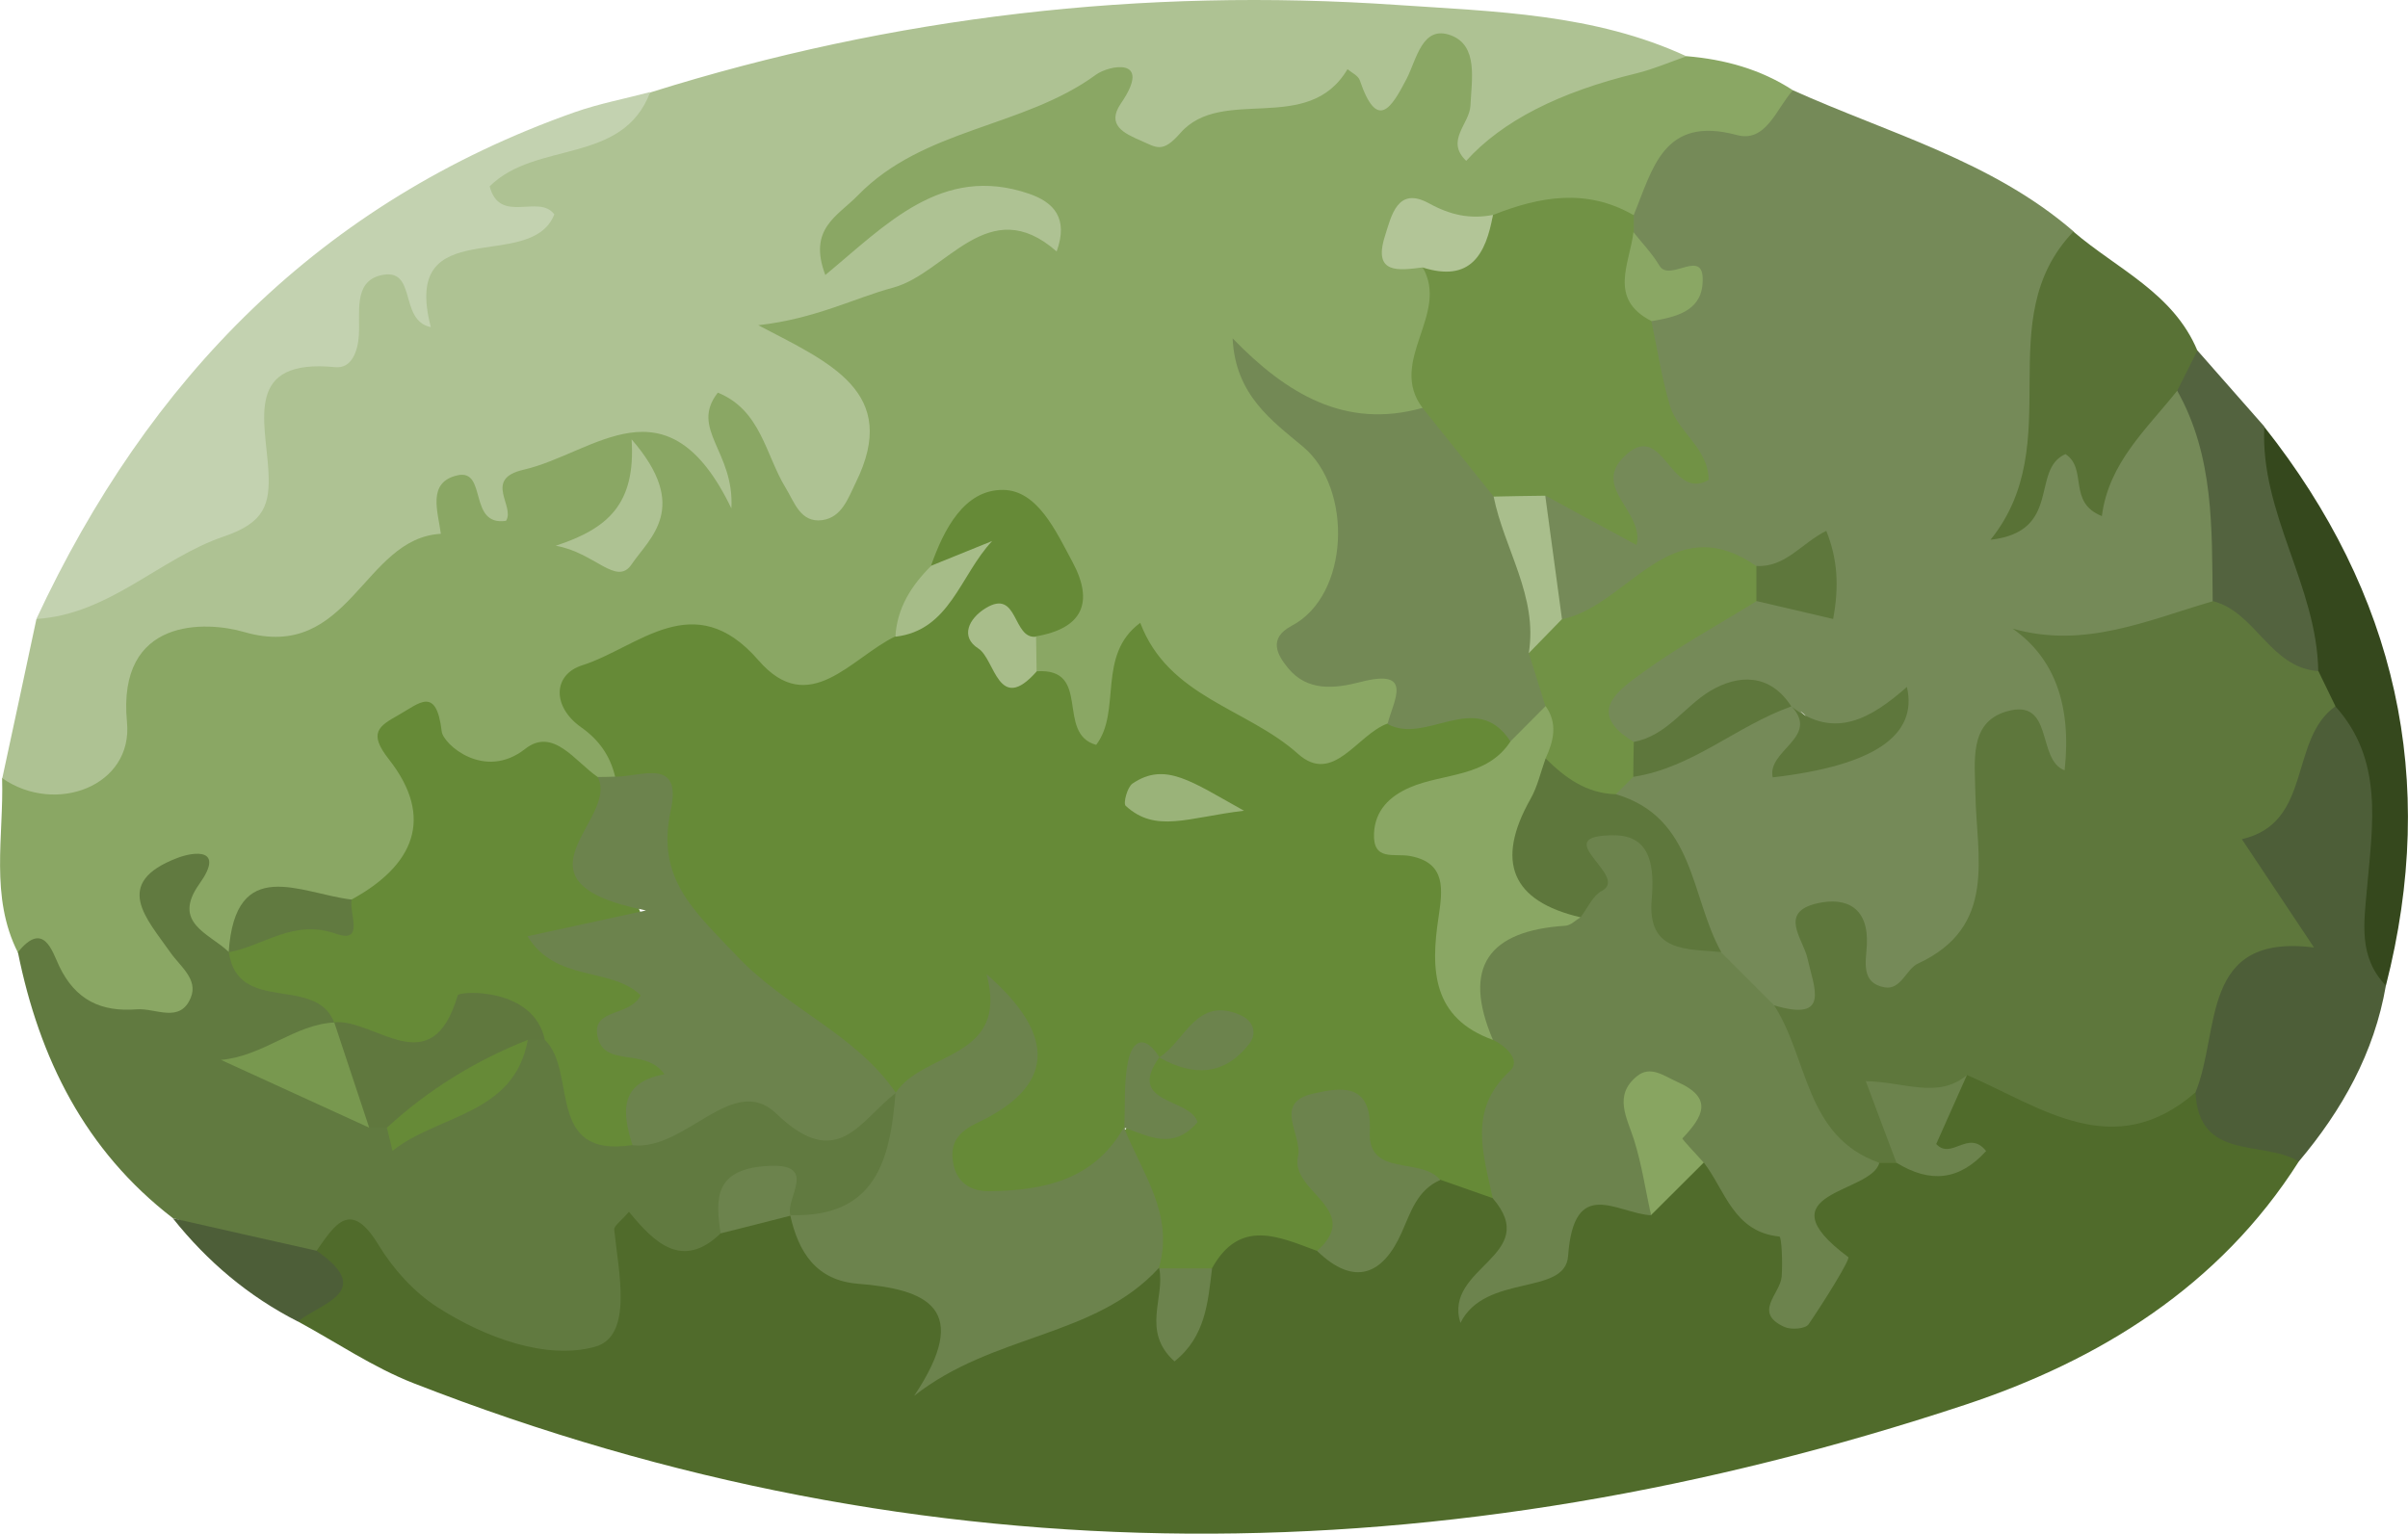 <?xml version="1.0" encoding="UTF-8"?>
<svg id="Layer_2" xmlns="http://www.w3.org/2000/svg" viewBox="0 0 137.1 87.34">
  <defs>
    <style>
      .cls-1 {
        fill: #a8bd8a;
      }

      .cls-2 {
        fill: #a6bc88;
      }

      .cls-3 {
        fill: #a9be8c;
      }

      .cls-4 {
        fill: #c3d2b0;
      }

      .cls-5 {
        fill: #53633f;
      }

      .cls-6 {
        fill: #35481d;
      }

      .cls-7 {
        fill: #8aa764;
      }

      .cls-8 {
        fill: #60783e;
      }

      .cls-9 {
        fill: #719245;
      }

      .cls-10 {
        fill: #9ab379;
      }

      .cls-11 {
        fill: #aec293;
      }

      .cls-12 {
        fill: #506b2b;
      }

      .cls-13 {
        fill: #758a58;
      }

      .cls-14 {
        fill: #668a37;
      }

      .cls-15 {
        fill: #4d5e38;
      }

      .cls-16 {
        fill: #597236;
      }

      .cls-17 {
        fill: #b2c597;
      }

      .cls-18 {
        fill: #5e773c;
      }

      .cls-19 {
        fill: #617a40;
      }

      .cls-20 {
        fill: #6c834d;
      }

      .cls-21 {
        fill: #78984f;
      }

      .cls-22 {
        fill: #88a561;
      }

      .cls-23 {
        fill: #738955;
      }
    </style>
  </defs>
  <g id="Layer_2-2" data-name="Layer_2">
    <g>
      <path class="cls-7" d="M96.03,3.2c2.16.18,4.21.74,6.05,1.94.49,2.62-.09,4.69-3.03,5.25-2.24.42-3.35,2.74-5.57,3.11-2.68-.66-5.14.38-7.64,1.04-1.04.03-2.13-.09-2.61,1.16.39,2.85.69,5.66-1.22,8.14-2.32,3.09-5.32-.88-7.06.79,2.43-.52,3.8.98,4.01,4.01.14,2-.41,3.92-.5,5.9-.06,1.45-.34,2.06,1.55,2.7,2.88.97,1.26,3.12.31,4.84-4.56,4.63-5.78,4.75-10.73,1.04-1.44-1.08-3.25-1.59-4.46-2.95-.62,1.77-.22,4.43-2.96,4.4-2.23-.02-3.32-1.88-3.79-3.97-.18-.81-.57-1.55-.73-2.37-.08-.7-.06-1.4.11-2.08.48-1.33,2.72-2.4.82-4.09-1.64-1.45-2.93-.53-3.95,1-.85,1.34-1.77,2.63-2.42,4.08-1.99,3.72-4.97,4.99-9.03,3.66-5.78-1.89-5.79-1.87-7.5,3.67-.32.37-.72.64-1.17.84q-6.06.68-9.16-.46c1.54,4.57-.51,6.89-4.81,7.8-2.39.07-4.76.23-6.62,2.06-.41.21-.85.31-1.32.32-.67-.12-1.2-.5-1.68-.95.05.12.16.2.25.28,1.82,1.59,2.36,3.49.05,4.8-2.52,1.43-5.3,1.71-7.54-.88-1.06-1.23-1.11-3.12-2.66-4.03-1.61-3.19-.8-6.6-.9-9.93,2.05-1.1,3.92-2.04,4.13-4.99.25-3.54,3.4-4.56,6.3-4.93,5.12-.65,8.47-3.4,12.17-6.94,3.66-3.5,9.25-5.22,14.67-5.6,1.04-.07,1.45.53,2.58-.68,2.1-2.23,3.56.15,4.66,1.61-.59-.88-1.45-1.85-2.34-2.82-1.25-1.34-.43-2.51.99-3.09,1.96-.8,4.67,1.7,6.18-1.45,1.04-2.16,3.74-1.99,5.25-3.54-1.42,1.54-3.94,1.34-5.11,3.26-.98,1.61-2.26,2.76-3.99,1.27-1.77-1.53-1.75-3.66-.31-5.37,1.82-2.16,4.13-3.87,6.76-4.97,4.85-2.04,9.15-5.53,15.29-2.71,3.68,1.69,7.8-1.69,11.98-1.84,2.26-.08,3.79-.37,6.15.79,2.99,1.47,6.98.81,10.55.88Z"/>
      <path class="cls-12" d="M130.88,66.15c-4.51,7.11-11.36,11.32-18.99,13.85-29.53,9.77-59.07,10.21-88.35-1.23-2.3-.9-4.39-2.33-6.57-3.51.31-1.59-.61-3.1-.29-4.69,2.65-3.9,3.7-4.13,6.76-1.25,1.1,1.03,2.19,2.09,3.54,2.72,2.22,1.03,4.16,1.86,5.43-1.64,1.53-4.23,4.98-3.62,8.35-2.27,1.37.4,2.73-.06,4.1-.01.46.13.86.35,1.21.66,1.13,1.52,2.51,2.57,4.53,2.4,2.69-.22,4.33,1.03,5.21,3.93,2.59-2.65,6.01-3.05,9.23-3.95.38-.15.78-.22,1.16-.28.56-.18,1.09-.41,1.52-.88,2.01-2.61,4.45-1.72,6.89-.92,3.59,1.23,4.23-4.04,7.54-3.43,1.18.15,2.15.82,3.22,1.25,1.25.83,2.42,1.7,2.18,3.54.38-3.18,1.89-5.02,5.3-4.6,1.33-.16,2.49-.77,3.62-1.45,3.98-.98,4.57,2.23,5.73,4.43.09-2.67,1.93-3.69,4.45-4.01.34-.07.69-.1,1.02-.15,1.92-.99,2.29-3.3,3.85-4.6,4.72-.78,9.33.75,14.03.63,3.28.35,5.18,2.05,5.33,5.46Z"/>
      <path class="cls-13" d="M93.01,12.26c1.09-2.63,1.68-5.7,5.88-4.57,1.66.45,2.25-1.51,3.19-2.55,5.44,2.45,11.33,4.02,15.98,8.04.51,3.82,2.05,7.77-1.5,11.11,2.5-1.37,4.54-3.38,7.56-3.07,3.32,2.59,4.93,9.55,3.27,14.05-.55.62-1.08,1.28-1.88,1.59-2.83,1.11-3.81,3.21-5.32,5.91-2.15,3.85-4.08,7.98-6.49,11.68-2.94,4.51-8.59,4.15-13.46,4.78-1.88-.73-3.64-1.6-4.63-3.5-.32-4-2.78-7.14-4.34-10.65.21-.73.66-1.28,1.33-1.65,3.37-.25,5.36-4.16,9.09-3.46,1.25.51,1.66,1.88,2.89,2.84.25.27.29-.23-.03-.27-1.19-.15-1.23-1.78-2.34-2.19-3.95-1.9-5.84,2.89-9.22,2.83-1.74.1-2.97-.62-3.07-2.41-.11-1.89.52-3.92,2.32-4.51,2.38-.77,4.11-2.81,6.6-3.05-.08,0,.04,0-.04,0-3.51,1.14-6.43,4.1-10.53,2.95-2.61-2.24-1.76-5.06-1.31-7.81.08-.14.15-.29.26-.41,2.69-2.84,7.31-4.65,5.35-9.99.41-1.58-.42-3.07-.32-4.63.14-.44.39-.81.77-1.08Z"/>
      <path class="cls-11" d="M96.03,3.2c-.94.33-1.87.73-2.83.97q-6.67,1.61-9.72,4.99c-1.21-1.15.19-2.1.24-3.14.07-1.5.45-3.43-1.12-4.01-1.63-.6-1.94,1.37-2.52,2.49-.86,1.65-1.67,2.99-2.66.07-.09-.26-.46-.43-.7-.63-2.25,3.8-7.13.91-9.52,3.64-1.01,1.16-1.35.82-2.22.44-.97-.42-2.01-.89-1.16-2.13,1.85-2.7-.7-2.17-1.43-1.63-4.15,3.03-9.81,3.02-13.55,6.87-1.15,1.18-2.85,1.89-1.85,4.53,3.43-2.83,6.62-6.33,11.59-4.63,1.41.48,2.27,1.39,1.58,3.29-3.89-3.42-6.27,1.24-9.31,2.06-2.17.58-4.43,1.78-7.68,2.14,4.06,2.13,8.11,3.8,5.55,8.97-.44.9-.79,1.97-1.9,2.13-1.25.17-1.59-1.03-2.09-1.84-1.15-1.88-1.4-4.42-3.86-5.42-1.62,2.07.96,3.36.77,6.59-3.67-7.61-7.79-3.13-11.83-2.2-2.32.53-.46,2.08-1,2.91-2.18.32-1.05-2.98-2.77-2.59-1.74.4-1.1,2.07-.94,3.33-4.44.24-5.18,7.34-11.21,5.59-2.12-.62-7.24-.88-6.66,5.14.35,3.63-4.06,5.3-7.1,3.19.65-3.02,1.3-6.03,1.94-9.05,3.81-4.51,10.2-6.52,11.55-13.61.7-3.66,4.93-5.78,8.29-7.74.54-.32,1.66.25,2.15-.61,2.88-5.04,8.83-5.09,12.98-8.05C50.87.92,65.06-.71,79.52.28c5.59.38,11.26.5,16.51,2.93Z"/>
      <path class="cls-19" d="M41.03,70.24c-2.18,2.1-3.77.54-5.22-1.23-.46.54-.86.8-.84,1.02.25,2.42,1.09,6.07-1.1,6.67-2.77.76-6.26-.52-8.97-2.26-1.34-.86-2.53-2.19-3.36-3.56-1.59-2.62-2.48-1.12-3.51.34-3.67,3.52-5.46-1.22-8.19-1.85-5-3.85-7.6-9.09-8.82-15.14,1.46-1.82,1.95-.06,2.35.79.93,1.94,2.39,2.62,4.42,2.46,1.07-.08,2.46.82,3.07-.66.44-1.05-.61-1.79-1.16-2.58-1.34-1.92-3.35-3.95.4-5.38.99-.38,2.71-.56,1.25,1.48-1.58,2.22.56,2.81,1.66,3.86,2.3,1.22,6.36-1.03,6.97,3.53-.08.47-.28.9-.56,1.29-.49.74-2.36.65-1.75,1.82.64,1.23,2.34.65,3.58.83.44.03.89.05,1.33.05,2.95.27,5.08-1.17,6.9-3.29.43-.19.88-.26,1.35-.25,2.87.47,2.27,4.97,5.65,4.84,1.25.51,2.28-.05,3.08-.85,2-2.01,4.12-2.43,6.42-.66,1.6,1.23,3.13-.32,4.69.05.51.16.92.46,1.24.89.36.75.28,1.48.24,2.31-.31,6.38-1.19,6.96-7.16,4.44h0c-1.69-1.09-2.76.26-3.97,1.02Z"/>
      <path class="cls-4" d="M37.02,5.25c-1.58,4.16-6.5,2.74-9.14,5.36.57,2.2,2.81.41,3.68,1.6-1.34,3.41-8.76-.2-7.03,6.42-1.86-.38-.74-3.45-2.86-2.95-1.57.38-1.15,2.16-1.24,3.44-.06.89-.41,1.88-1.34,1.79-5.18-.51-3.98,3.03-3.81,5.88.11,1.94-.21,2.97-2.53,3.76-3.65,1.24-6.52,4.44-10.68,4.7,6.38-13.69,16.19-23.75,30.65-28.86,1.4-.49,2.87-.77,4.31-1.15Z"/>
      <path class="cls-15" d="M130.88,66.15c-2-1.25-5.69.02-5.88-3.94-.67-.5-1.27-1.07-1.56-1.86-.54-1.46-.55-3.36.21-4.3,3.87-4.77.65-12.5,6.9-16.15.86-.5,1.75-.93,2.8-.7,2.51.92,2.51,3.02,2.68,5.23.29,3.92-.79,7.79-.19,11.7-.66,3.83-2.49,7.09-4.96,10.02Z"/>
      <path class="cls-16" d="M123.96,22.25c-1.74,2.19-3.9,4.1-4.29,7.14-1.97-.78-.79-2.68-2.07-3.53-2.01.87-.16,4.41-4.27,4.88,4.47-5.55-.11-12.5,4.72-17.55,2.48,2.13,5.69,3.49,7.06,6.78.52,1.22-.07,1.88-1.15,2.29Z"/>
      <path class="cls-6" d="M135.84,56.13c-1.57-1.63-1.25-3.56-1.07-5.58.31-3.57.95-7.27-1.81-10.33-.75-.51-1.76-.67-2.22-1.59-1.48-3.86-3.47-7.56-3.5-11.86,0-1.28-.44-2.7,1.68-2.46,7.5,9.48,9.93,20.07,6.92,31.83Z"/>
      <path class="cls-5" d="M128.92,24.3c-.25,4.92,3,9.07,3.07,13.92-4.12,1.82-5.67.79-6.01-3.99-.05-4.1.09-8.23-2.02-11.98.38-.76.77-1.52,1.15-2.29,1.27,1.44,2.54,2.89,3.81,4.33Z"/>
      <path class="cls-15" d="M9.84,69.38c2.73.62,5.46,1.24,8.19,1.85,3.34,2.33.28,2.95-1.07,4.03-2.81-1.43-5.16-3.42-7.12-5.88Z"/>
      <path class="cls-14" d="M74.99,71.24c-2.18-.81-4.4-1.87-5.98.98-1,.82-2,.81-3.01,0h0c-4.04-1.6-2.21-4.91-2.22-7.68,1.82-1.07-.35-3.57,1.57-4.58-.05.01.41.12.41.12,0,0-.14-.05-.19-.08-2.13.85-.2,3.11-1.53,4.24-.51,3.52-1.74,6.19-6.06,6.05-2.68-.09-5.16-.39-5.73-3.45-.59-3.18,1.06-4.98,4.12-5.23-1.8-.63-3.35,1.73-5.37.61h0c-10.34-2.11-14.22-6.48-15.98-18-.28-1.18-.92-2.09-1.93-2.8-1.68-1.19-1.6-3,.05-3.53,3.2-1.01,6.36-4.53,10.04-.29,2.9,3.35,5.3-.17,7.8-1.36,1.02-1.17,2.39-2.16,2.03-4.03.73-2.07,1.89-4.33,4.1-4.31,1.96.02,3.01,2.35,3.95,4.1,1.24,2.3.58,3.79-2.08,4.24-.67.67-.79,1.34.03,1.99,3.19-.22,1.07,3.54,3.4,4.19,1.47-1.92.01-5.11,2.51-6.95,1.61,4.25,6.08,4.86,8.98,7.46,2.01,1.8,3.37-1.1,5.09-1.72,2.83-1.27,5.8-4.63,8.2.54.2,1.26-.54,2.13-1.19,3.09-.78,1.15-3.54,1-2.72,2.83,1.35,3.03-.69,7.14,3.09,9.28,3,4.17,2.37,9.2-1.39,11.28-1-.35-2-.7-2.99-1.05-1.8.36-5.22-1.88-4.26,2.93.29,1.43-1.24,2.14-2.75,1.11Z"/>
      <path class="cls-14" d="M36.01,65.21c-5,.78-3.11-4.18-4.99-5.99-2.3-1.87-3.52.46-5.12,1.32-3.12,1.67-5.72,1.84-6.87-2.31-1.07-2.73-5.5-.43-6-4.01,0,0,0,0,0,0,1.45-3.07,4.71-1.91,7-3,3.51-1.92,4.74-4.63,2.11-7.98-1.18-1.5-.59-1.88.55-2.52,1.19-.67,2.15-1.67,2.46.94.08.71,2.42,2.82,4.75.99,1.6-1.26,2.85.73,4.13,1.6,3.33,1.88,1.01,5.66,2.71,8.21.46.69.52,1.98,1.12,2.98,2.9,4.84,2.65,5.87-1.84,9.77Z"/>
      <path class="cls-9" d="M94.02,18.28c.34,1.6.59,3.23,1.05,4.8.44,1.52,2.2,2.43,2.21,4.25-2.21,1.28-2.58-3.59-4.85-1.29-1.76,1.79,1.2,3.1.75,5-1.85-1-3.52-1.9-5.18-2.81-.78.76-1.59,1.44-2.79,1.34-3.44-.76-5.2-2.63-4.21-6.33-2.02-2.67,1.55-5.34,0-8.01.26-2.43,3.55-.82,4.01-2.99,2.67-1.06,5.34-1.53,8.01.02,0,.32,0,.64,0,.96.58,1.64.44,3.42,1.02,5.06Z"/>
      <path class="cls-23" d="M81,23.24c1.35,1.68,2.7,3.37,4.05,5.05,2.94,1.82,2.4,5.02,3.07,7.74,1.06,1.44,1.86,2.94.89,4.76-.77.98-1.44,2.15-3.02,1.42-1.96-2.99-4.79.24-6.99-.98.34-1.34,1.53-3.19-1.54-2.39-1.47.38-3.03.55-4.13-.8-.6-.73-1.15-1.68.21-2.4,3.3-1.73,3.5-7.8.66-10.19-1.75-1.47-3.87-2.94-4.02-6.18,3.07,3.17,6.43,5.19,10.81,3.96Z"/>
      <path class="cls-20" d="M36.01,65.21c-.59-1.86-.77-3.56,1.82-4.03-1.1-1.58-3.49-.31-3.82-2.22-.27-1.54,1.84-1.05,2.47-2.28-1.72-1.64-4.81-.71-6.45-3.36,1.82-.4,3.46-.75,6.75-1.47-8.26-1.65-1.48-5.17-2.75-7.6.33,0,.67-.01,1-.02,1.44.02,3.83-1.14,3.16,1.92-.85,3.9,1.33,5.72,3.79,8.32,2.8,2.96,6.73,4.4,9.03,7.77-2.04,1.53-3.3,4.56-6.81,1.18-2.46-2.37-5.16,2.13-8.18,1.8Z"/>
      <path class="cls-17" d="M85,12.24c-.4,2.25-1.28,3.86-4.01,2.99-1.35.17-2.83.4-2.14-1.78.37-1.16.71-2.86,2.51-1.87,1.22.67,2.34.91,3.64.66Z"/>
      <path class="cls-11" d="M35.96,25.02c3.38,3.89,1.02,5.61,0,7.12-.86,1.27-2.1-.68-4.32-1.06,2.97-.98,4.56-2.36,4.32-6.06Z"/>
      <path class="cls-19" d="M20.02,51.23c-.16.75.76,2.53-.88,1.95-2.43-.86-4.1.68-6.12,1.05.37-5.59,4.09-3.34,7-3Z"/>
      <path class="cls-2" d="M53.01,32.22c1.16-.47,2.32-.94,3.48-1.41-1.83,1.95-2.4,5.09-5.51,5.45.09-1.64.91-2.91,2.03-4.03Z"/>
      <path class="cls-1" d="M59.02,38.24c-2.19,2.48-2.36-.7-3.32-1.31-1.04-.66-.55-1.7.41-2.29,1.88-1.16,1.52,1.78,2.88,1.62.01.66.02,1.33.03,1.99Z"/>
      <path class="cls-18" d="M125.99,34.23c2.46.64,3.25,3.8,6.01,3.99.32.67.65,1.33.97,2-2.67,1.89-1.28,6.65-5.33,7.57,1.32,1.98,2.64,3.96,4.11,6.17-6.53-.83-5.31,4.75-6.75,8.25-4.67,4.05-8.79.83-13.01-.99-1.37,1.65-2.9,3.16-4.01,5.01-.33,0-.65,0-.98,0-6.22-.57-8.24-3.59-6-8.98,3.25.98,2.27-1.03,1.91-2.67-.25-1.12-1.68-2.63.57-3.14,1.7-.38,2.92.3,2.81,2.38-.05.94-.36,2.17,1.02,2.41.92.16,1.23-1.05,1.88-1.35,4.55-2.1,3.34-6.09,3.28-9.68-.03-1.85-.37-4.05,1.76-4.68,2.74-.81,1.7,2.75,3.32,3.35q.61-5.57-2.96-8.07c4.1,1.17,7.7-.49,11.4-1.56Z"/>
      <path class="cls-20" d="M101,57.24c1.97,3.02,1.75,7.49,6,8.98-.44,1.77-6.79,1.63-1.77,5.37.14.11-1.39,2.56-2.26,3.83-.18.26-1,.32-1.37.15-1.82-.82-.24-1.88-.16-2.87.06-.78,0-2.26-.13-2.28-2.61-.26-3.08-2.62-4.3-4.21-1.72.28-3.47.53-3.01,3-1.96-.12-4.39-2.26-4.72,2.32-.16,2.29-4.72.97-6.13,3.81-1-3.19,4.66-3.83,1.84-7.1-.53-2.52-1.43-5.03.98-7.25.64-.59-.21-1.41-.98-1.78-1.62-1.57-2.56-3.64-2.16-5.72.38-1.96,3.54-1.62,4.12-3.82,1.26-1.92,2.26-3.95,5.38-3.13,3.02.79,3.41,2.83,3.19,5.21-.19,2.08,1.61,1.71,2.47,2.48,1,1,2,2.01,3.01,3.01Z"/>
      <path class="cls-20" d="M51,62.23c1.56-2.39,6.48-1.87,5.17-6.75,4.09,3.56,3.81,6.41-.5,8.45-1.08.51-1.59,1.12-1.41,2.25.19,1.16.99,1.68,2.11,1.66,3.09-.05,5.93-.65,7.62-3.64h0c1.01,2.58,2.89,4.95,1.99,8.01-3.64,3.98-9.41,3.72-13.93,7.28,3.32-4.98.73-6.07-3.19-6.38-2.4-.19-3.4-1.8-3.87-3.91,4.91.16,5.7-3.2,6-6.99Z"/>
      <path class="cls-20" d="M74.99,71.24c2.65-2.37-1.55-3.36-1.09-5.38.28-1.21-1.47-3.06.87-3.58,1.45-.32,3.36-.73,3.22,2.16-.13,2.63,2.94,1.42,4.01,2.76-1.31.58-1.66,1.79-2.19,2.98-1.06,2.4-2.68,3.13-4.82,1.06Z"/>
      <path class="cls-22" d="M94,69.21c-.31-1.44-.53-2.91-.97-4.31-.41-1.27-1.17-2.52.17-3.61.77-.63,1.53-.02,2.29.32,2.11.93,1.45,2,.3,3.22-.04.04.79.9,1.21,1.38-1,1-2,2-3.01,3Z"/>
      <path class="cls-20" d="M107.98,66.23c-.54-1.42-1.07-2.84-1.75-4.66,2.19.04,4.12,1.04,5.76-.35-.59,1.32-1.17,2.63-1.75,3.93.87.94,1.83-.87,2.84.4-1.53,1.69-3.19,1.84-5.1.67Z"/>
      <path class="cls-20" d="M41.03,70.24c-.32-2.02-.3-3.6,2.5-3.83,3.22-.26,1.13,1.82,1.48,2.82-1.33.34-2.65.68-3.98,1.01Z"/>
      <path class="cls-20" d="M66,72.23c1,0,2.01,0,3.01,0-.24,1.92-.36,3.88-2.14,5.3-1.91-1.72-.52-3.64-.87-5.29Z"/>
      <path class="cls-9" d="M87.99,40.22c-.31-1-.63-2.01-.94-3.01.48-.8,1-1.55,1.9-1.95,3.75-.77,6.17-6.41,11.05-3.02.58.66.62,1.33,0,2-2.18,1.35-4.44,2.58-6.5,4.08-1.36.99-3.25,2.27-.48,3.93.58.67.58,1.34-.03,1.99-.33.33-.66.66-.99.99-2.01,1.59-3.49,1.05-4.57-1.13-.46-1.39.67-2.54.56-3.88Z"/>
      <path class="cls-18" d="M88,43.19c1.11,1.11,2.34,2,4,2.04,4.51,1.33,4.24,5.84,6,8.99-1.93-.19-4.22.05-3.96-2.99.15-1.78.01-3.65-2.13-3.66-3.91-.02.9,2.31-.7,3.16-.53.28-.82.99-1.22,1.51-2.17.24-4.5,1.37-6.16-1.11-.88-1.31-1.48-3.22-.28-4.08,1.63-1.17,2.08-3.66,4.46-3.86Z"/>
      <path class="cls-18" d="M101.99,40.23c2.47,1.93,4.57.66,6.58-1.11q.96,4.16-7.64,5.15c-.34-1.54,2.71-2.29,1.07-4.04h0Z"/>
      <path class="cls-18" d="M92.99,44.24c0-.66.02-1.33.03-1.99,1.88-.35,2.87-2.01,4.35-2.9,1.58-.94,3.39-1.03,4.62.88,0,0,0,0,0,0-3.11,1.1-5.63,3.5-9,4.01Z"/>
      <path class="cls-18" d="M100,34.23c0-.67,0-1.33,0-2,1.65.1,2.57-1.3,3.98-2,.64,1.6.74,3.14.39,5.02-1.53-.36-2.94-.69-4.36-1.02Z"/>
      <path class="cls-3" d="M88.94,35.25c-.63.65-1.27,1.3-1.9,1.95.53-3.24-1.4-5.93-2-8.92.98-.02,1.96-.04,2.94-.05.32,2.34.63,4.68.95,7.02Z"/>
      <path class="cls-7" d="M94.02,18.28c-2.47-1.26-1.23-3.26-1.02-5.06.5.63,1.07,1.22,1.48,1.91.6,1.01,2.66-1.2,2.45,1.08-.14,1.55-1.59,1.86-2.91,2.08Z"/>
      <path class="cls-8" d="M19.02,58.22c2.34-.23,5.55,3.56,7.04-1.54.07-.24,4.31-.5,4.96,2.53-.32,0-.65,0-.97,0-1.89,2.93-5.2,3.58-8.02,5-.34,0-.67,0-1.01,0-.94-1.91-4.59-2.92-1.99-6h0Z"/>
      <path class="cls-21" d="M19.03,58.22c.66,2,1.33,4,1.99,6-2.81-1.29-5.63-2.58-8.44-3.86,2.43-.22,4.19-2.02,6.45-2.13Z"/>
      <path class="cls-14" d="M22.03,64.22c2.36-2.17,5.04-3.82,8.02-5-.77,4.29-5.11,4.24-7.7,6.32-.11-.44-.21-.88-.32-1.31Z"/>
      <path class="cls-7" d="M88,43.19c-.28.77-.46,1.61-.86,2.31q-3.03,5.37,2.85,6.74c-.29.17-.56.46-.86.48-4.36.28-5.91,2.33-4.13,6.5-3.46-1.24-3.55-4-3.1-6.96.23-1.57.47-3.12-1.61-3.51-.92-.17-2.13.32-2.06-1.29.06-1.32.9-2.12,2.03-2.61,1.93-.84,4.39-.55,5.75-2.64.66-.67,1.33-1.33,1.99-2,.7.99.46,1.98,0,2.98Z"/>
      <path class="cls-10" d="M70.82,46.17c-3.22.39-5.02,1.29-6.73-.28-.15-.14.09-1.05.38-1.26,1.87-1.28,3.38-.11,6.34,1.53Z"/>
      <path class="cls-20" d="M64.01,64.22c.06-1.25-.03-2.54.21-3.75.27-1.32,1-1.53,1.79-.26h0c-1.94,2.69,1.79,2.31,2.17,3.7-1.4,1.63-2.79.78-4.17.31,0,0,0,0,0,0Z"/>
      <path class="cls-20" d="M66.01,60.21c1.48-.92,2.11-3.53,4.64-2.39.72.33.92,1.03.5,1.59-1.42,1.87-3.22,1.9-5.15.81,0,0,0-.01,0-.01Z"/>
    </g>
  </g>
</svg>